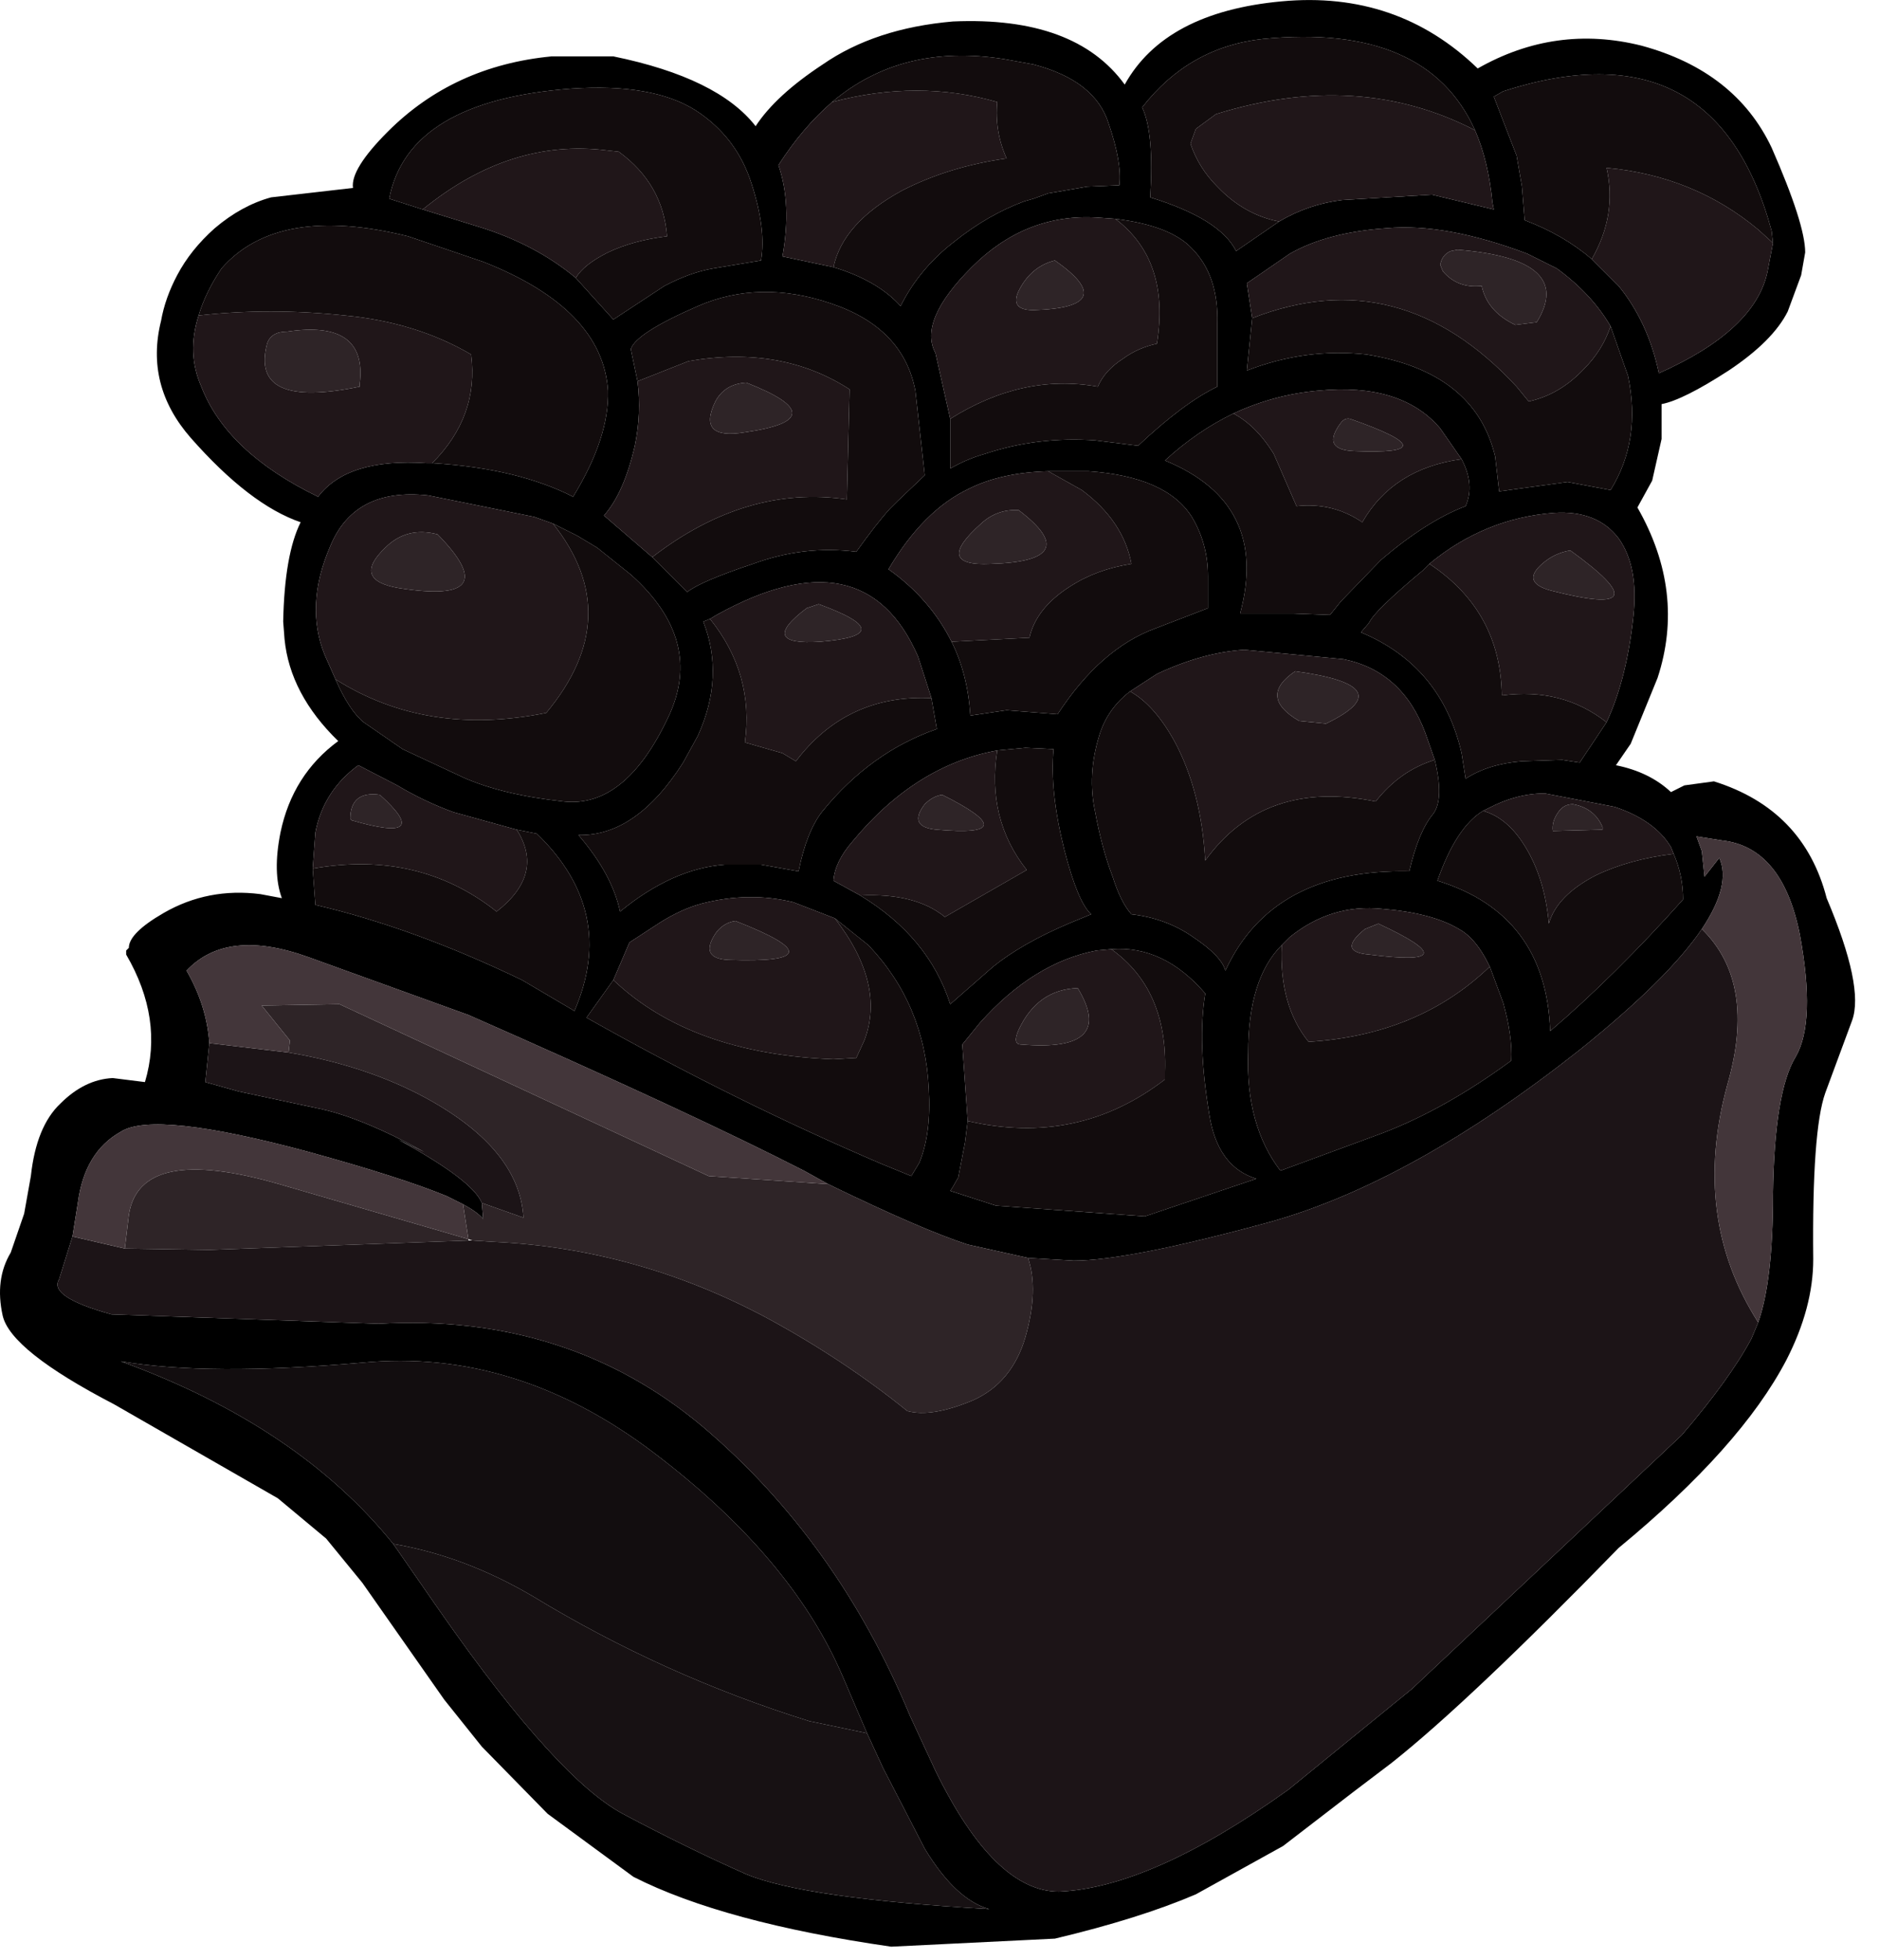 <?xml version="1.0" encoding="utf-8"?>
<svg version="1.1" id="Layer_1"
xmlns="http://www.w3.org/2000/svg"
xmlns:xlink="http://www.w3.org/1999/xlink"
xmlns:author="http://www.sothink.com"
width="70px" height="73px"
xml:space="preserve">
<g id="3027" transform="matrix(1, 0, 0, 1, 0, 0)">
<path style="fill:#000000;fill-opacity:1" d="M66,8.6Q63.9 0.85 56 3.4L55.65 3.6L56.5 5.8L56.7 6.95L56.8 8.2Q58.25 8.75 59.3 9.65L60.3 10.65Q61.4 12 61.8 13.9Q65.4 12.3 65.85 10.1L66.05 9.05L66 8.6M67.1,10.25L66.6 11.6Q66.05 12.7 64.4 13.8Q62.7 14.9 61.9 15.05L61.9 16.35L61.55 17.9L61 18.9Q62.8 22.05 61.75 25.25L60.75 27.7L60.2 28.5Q61.45 28.75 62.25 29.5L62.75 29.25L63.85 29.1Q67.2 30.15 68.05 33.45Q69.45 36.75 69 38L68 40.7Q67.5 42.1 67.55 46.9Q67.55 48.7 66.55 50.65Q64.85 53.9 60.3 57.65Q54.75 63.35 51.85 65.65L50.4 66.75L47.8 68.75L44.55 70.55Q42.45 71.45 39.3 72.2L33.2 72.5Q26.95 71.6 23.6 69.9L20.4 67.55L17.95 65.05L16.55 63.3L13.5 58.95L12.15 57.3L10.35 55.8L4.25 52.3Q0.4 50.3 0.1 49Q-0.2 47.65 0.4 46.65L0.9 45.2L1.15 43.8Q1.35 41.95 2.25 41.1Q3.15 40.2 4.2 40.15L5.4 40.3Q6.1 37.95 4.7 35.55L4.7 35.4L4.8 35.3Q4.8 34.75 6.1 34Q7.75 33.05 9.7 33.3L10.5 33.45Q10.15 32.5 10.45 31Q10.9 28.85 12.6 27.6Q10.8 25.85 10.6 23.8L10.55 23.15Q10.6 20.65 11.2 19.45Q9.3 18.8 7.1 16.3Q5.4 14.35 6 11.95Q6.15 11.1 6.6 10.25Q7.1 9.3 8 8.5Q9 7.65 10.1 7.35L13.15 7Q13.05 6.3 14.45 4.9Q16.9 2.45 20.55 2.1L22.85 2.1Q26.75 2.9 28.15 4.7Q28.9 3.55 30.65 2.4Q32.6 1.05 35.5 0.8Q40.05 0.6 41.9 3.15Q43.4 0.45 47.75 0.05Q52.05 -0.35 55.05 2.55Q57.95 0.9 61.15 1.7Q64.65 2.65 66 5.5Q67.25 8.35 67.25 9.4L67.1 10.25M47.05,1.45Q44.3 1.75 42.55 4Q43 4.95 42.85 7.35Q45.45 8.15 46.05 9.35L47.65 8.25Q48.75 7.6 50 7.45L53.35 7.25L55.65 7.8L55.6 7.55Q55.45 6 54.95 4.85Q53.15 0.85 47.05 1.45M46.45,13.8Q48.65 12.95 50.9 13.2Q54.95 13.85 55.7 17L55.85 18.3L58.4 17.95L60 18.25Q61.15 16.4 60.65 14L60 12.15Q59.3 10.95 58 10L56.9 9.45Q53.85 8.3 51.65 8.5Q49.45 8.65 48.05 9.45L46.45 10.55L46.65 11.85L46.45 13.8M29,6.15Q29.5 7.6 29.15 9.55L31.05 9.95Q32.7 10.45 33.55 11.4Q34.25 10 35.55 9Q36.8 8 38.15 7.5L38.5 7.4L39.05 7.2L39.35 7.15L40.5 6.95L41.7 6.9Q41.8 6.05 41.3 4.6Q40.8 3 38.5 2.4L37.4 2.2Q33.6 1.6 31 3.8Q29.9 4.75 29 6.15M35.4,16.85L35.4 17.45Q36 17.1 36.7 16.9Q38.65 16.25 40.8 16.4L42.4 16.6Q44.1 15 45.35 14.4L45.35 12.05Q45.4 10.25 44.4 9.25Q43.6 8.4 41.55 8.15L40.85 8.1Q38.2 7.95 36.2 9.95Q34.2 11.95 34.85 13.15L35.4 15.6L35.4 16.85M43.4,17.15Q47.3 18.75 46.2 22.85L48.2 22.85L49.55 22.9L49.95 22.4L51.45 20.85Q53.15 19.4 54.6 18.85Q54.95 18.05 54.45 17.1L53.65 15.95Q52.2 14.25 49.1 14.55Q47.45 14.7 45.95 15.4Q44.6 16.05 43.4 17.15M36.1,18.2Q34.4 19 33.1 21.2Q34.65 22.3 35.45 23.9Q36.05 25.1 36.15 26.65L37.5 26.45L39.4 26.6Q41 24.15 43.05 23.4L45 22.65L45 21.45Q45 20.25 44.4 19.25Q43.45 17.75 40.55 17.55L39.05 17.55Q37.3 17.6 36.1 18.2M40.95,27.4Q40.5 28.85 40.8 30.25Q41.05 31.6 41.45 32.65Q41.75 33.6 42.15 34.05Q43.45 34.2 44.45 34.9Q45.5 35.6 45.65 36.15Q47.4 32.35 52.5 32.45Q52.85 30.95 53.4 30.3Q53.8 29.75 53.45 28.3L53.1 27.3Q52.25 25 50.05 24.55L46.35 24.2Q44.8 24.3 43.1 25.1L42.1 25.75Q41.25 26.4 40.95 27.4M60.85,22.95Q61.05 21.1 60.3 20.05Q59.5 19 57.9 19.1Q55.3 19.3 53.25 21L53 21.25Q51.2 22.75 51 23.2L50.7 23.55Q53.7 24.8 54.45 28.05L54.6 29Q55.45 28.45 56.7 28.35L58.2 28.3L58.85 28.4L59.85 26.9Q60.6 25.3 60.85 22.95M53.55,32.8Q57.6 34.05 57.75 38.4Q60.15 36.35 62.7 33.5Q62.7 32.6 62.35 31.8L62.25 31.55Q61.65 30.55 60.15 30.05L57.55 29.55Q56.5 29.55 55.45 30.1L55.25 30.2Q54.25 30.8 53.55 32.8M46.5,39.2Q46.4 41.9 47.7 43.6L51.5 42.2Q53.85 41.3 56.3 39.5Q56.35 38.6 56 37.35L55.5 36Q55 34.95 54.35 34.6Q53.35 34 51.5 33.85Q49.6 33.65 48.05 34.9L47.75 35.2Q46.5 36.45 46.5 39.2M35.95,42.55L35.7 43.85L35.5 44.2L35.4 44.35L37.1 44.9L42.65 45.3L46.8 43.9Q45.35 43.45 45.05 41.5Q44.6 38.8 44.9 37Q43.35 35.2 41.4 35.35L40.85 35.4Q38.5 35.85 36.5 38.1L35.85 38.9L36.05 41.75L35.95 42.55M18,45.4Q17.8 45.15 17.25 44.85L16.65 44.55Q14.95 43.85 11.5 42.9Q5.75 41.35 4.5 42.15Q3.15 42.9 2.9 44.8L2.7 46.05L2.2 47.65Q1.8 48.3 4.15 48.95L14.1 49.3Q21.15 48.9 26.2 53.15Q31.2 57.4 33.9 63.9L34.2 64.55L34.85 65.95Q37.05 70.45 39.45 70.45Q42.9 70.3 48 66.65L52.6 62.9L62.65 53.45Q64.45 51.35 65.25 49.85L65.5 49.25Q66.05 47.7 66.05 44.5Q66.1 40.65 66.9 39.35Q67.65 38.05 67.05 34.8Q66.4 31.55 64.15 31.3L63.2 31.15L63.4 31.7L63.5 32.65L64.05 31.95Q64.5 32.95 63.4 34.6Q62.15 36.45 58.85 39.1Q52.65 44 47.35 45.5Q42.05 46.95 40 46.95L38.3 46.85L36.05 46.35Q34.35 45.8 30.85 44.1L29.95 43.6Q25.75 41.45 17.45 37.8L11.5 35.65Q8.45 34.55 6.95 36.15Q7.7 37.45 7.8 38.85L7.65 40.3L8.9 40.65L11.95 41.3Q13.1 41.55 14.65 42.3L15.25 42.6L15.8 42.9L14.85 42.45Q17.6 43.95 17.95 44.8L18 45.4M21.45,10.35L22.85 11.9L24.75 10.65Q25.7 10.15 26.55 10L28.35 9.7Q28.55 8.55 28 6.85Q27.45 5.1 25.9 4.1Q24.3 3.1 21.3 3.3Q15.2 3.75 14.5 7.4L15.75 7.8L17.85 8.45Q19.95 9.1 21.45 10.35M25.35,21.8L25.6 22.05Q26.1 21.65 28.05 21Q29.95 20.3 31.9 20.55Q32.65 19.5 33.15 18.95L33.45 18.65L34.45 17.7L34.1 14.55Q33.65 12.2 30.95 11.3Q28.3 10.4 26 11.4Q23.7 12.4 23.5 13L23.75 14.2Q23.9 15.4 23.65 16.6Q23.25 18.35 22.5 19.2L24.3 20.75L25.35 21.8M7.5,14.4Q8.45 16.85 11.85 18.5Q12.95 17.05 15.9 17.25L16.1 17.25L16.15 17.25Q19.3 17.45 21.35 18.5Q22.7 16.3 22.65 14.55Q22.45 11.5 18 9.75L15.2 8.8Q10.35 7.6 8.25 10Q7.65 10.9 7.4 11.75Q6.95 13.15 7.5 14.4M19.9,19.25L15.95 18.45Q13.2 18.15 12.3 20.35Q11.35 22.55 12.1 24.4L12.5 25.3Q13 26.45 13.55 26.9L15 27.9L17.25 28.95Q18.7 29.6 21 29.85Q23.3 30.1 24.9 26.7Q26.25 23.85 23.5 21.4L22.25 20.4L21.5 19.95L20.6 19.5L19.9 19.25M34.2,24.45Q32.2 19.85 26.7 22.9L26.45 23.05L26.2 23.15Q27 25.2 26 27.4L25.45 28.4Q23.7 31.15 21.55 31.1Q22.8 32.55 23.1 33.95Q25.05 32.35 27 32.2L28.35 32.2L29.75 32.45Q30.05 30.95 30.65 30.2Q32.45 28 34.9 27.15L34.7 26L34.2 24.45M11.75,33.7Q15.4 34.55 19.45 36.5L21.4 37.65Q23 33.95 20 31.05L19.25 30.9L16.9 30.25Q15.8 29.85 14.8 29.25L13.35 28.5Q12.05 29.45 11.75 31L11.65 32.35L11.75 33.7M31.75,31.35Q31.1 32.1 31.05 32.8L32.05 33.35Q34.6 34.9 35.4 37.4L37 36Q38.05 35.15 39.8 34.4L40.65 34.05Q40.15 33.6 39.65 31.65Q39.1 29.45 39.25 27.9L38.2 27.85L37.15 27.95Q34.1 28.5 31.75 31.35M29.55,33.6Q27.9 33.2 26.15 33.65Q25.4 33.85 24.6 34.35L23.45 35.1L22.85 36.5L21.85 37.9Q27.35 41 32.85 43.35L33.95 43.8L34.25 43.3Q34.7 42.2 34.6 40.55Q34.45 37.4 32.35 35.2L31.1 34.2L29.55 33.6M31.4,62.45Q29.5 58 24.35 54.1Q19.2 50.2 13.5 50.75Q7.75 51.25 4.5 50.7Q11.1 53.1 14.65 57.5L16.35 59.95Q18.65 63.25 20.4 65.15Q22 66.9 23.2 67.55Q25.65 68.85 27.8 69.8Q29.95 70.7 36.85 71.1Q35.6 70.75 34.45 68.85L32.9 65.85L32.3 64.55L31.4 62.45" />
<path style="fill:#201619;fill-opacity:1" d="M59.85,6.25Q63.1 6.55 65.5 8.55L66.05 9.05L65.85 10.1Q65.4 12.3 61.8 13.9Q61.4 12 60.3 10.65L59.3 9.65Q60.25 8 59.85 6.25M45.35,6.95Q44.65 6.25 44.35 5.35L44.55 4.8L45.3 4.25Q50.6 2.6 54.95 4.85Q55.45 6 55.6 7.55L55.65 7.8L53.35 7.25L50 7.45Q48.75 7.6 47.65 8.25Q46.35 8 45.35 6.95M53.7,9.7L53.65 9.85L53.75 10.1Q54.3 10.75 55.2 10.65Q55.4 11.6 56.45 12.1L57.25 12Q58.7 9.65 54.3 9.3L54.05 9.35Q53.8 9.45 53.7 9.7M59,13.75Q58.1 14.7 56.95 14.95L56.5 14.4Q52.15 9.7 46.65 11.85L46.45 10.55L48.05 9.45Q49.45 8.65 51.65 8.5Q53.85 8.3 56.9 9.45L58 10Q59.3 10.95 60 12.15Q59.7 13.05 59 13.75M31,3.8Q34.2 2.95 37.15 3.8Q37.05 4.9 37.5 5.9Q35.35 6.2 33.6 7.1Q31.4 8.3 31.05 9.95L29.15 9.55Q29.5 7.6 29 6.15Q29.9 4.75 31 3.8M43.1,12.8Q42.4 12.95 41.85 13.35Q41.15 13.8 40.9 14.4Q38.1 13.9 35.4 15.6L34.85 13.15Q34.2 11.95 36.2 9.95Q38.2 7.95 40.85 8.1L41.55 8.15Q43.6 9.7 43.1 12.8M50.45,16.8Q54.15 16.95 50.3 15.6Q50.1 15.55 49.95 15.75Q49.2 16.75 50.45 16.8M50.75,19.45Q49.65 18.7 48.3 18.85L47.45 16.9Q46.8 15.85 45.95 15.4Q47.45 14.7 49.1 14.55Q52.2 14.25 53.65 15.95L54.45 17.1Q51.9 17.45 50.75 19.45M39.05,17.55L40.3 18.25Q41.85 19.4 42.15 21Q40.85 21.2 39.85 21.85Q38.6 22.65 38.35 23.75L35.45 23.9Q34.65 22.3 33.1 21.2Q34.4 19 36.1 18.2Q37.3 17.6 39.05 17.55M51.25,29.85Q47.1 29 44.9 32.05Q44.75 29.45 43.75 27.6Q43 26.25 42.1 25.75L43.1 25.1Q44.8 24.3 46.35 24.2L50.05 24.55Q52.25 25 53.1 27.3L53.45 28.3Q52.15 28.7 51.25 29.85M59.85,26.9Q58.2 25.6 55.95 25.9Q55.9 22.75 53.25 21Q55.3 19.3 57.9 19.1Q59.5 19 60.3 20.05Q61.05 21.1 60.85 22.95Q60.6 25.3 59.85 26.9M58.5,20.5Q57.9 20.6 57.45 21Q56.65 21.7 57.8 22Q62.1 23.1 58.5 20.5M58.05,30.25Q57.8 30.6 57.85 30.95L59.7 30.9L59.7 30.8Q59.4 30.1 58.6 29.95Q58.25 29.95 58.05 30.25M59.45,32.6Q58 33.35 57.7 34.4Q57.55 32.7 56.8 31.5Q56.15 30.45 55.25 30.2L55.45 30.1Q56.5 29.55 57.55 29.55L60.15 30.05Q61.65 30.55 62.25 31.55L62.35 31.8Q60.7 32 59.45 32.6M51.35,34.4L50.85 34.6Q49.8 35.45 51 35.55Q54.9 36.05 51.35 34.4M48.75,38.8Q47.65 37.45 47.75 35.2L48.05 34.9Q49.6 33.65 51.5 33.85Q53.35 34 54.35 34.6Q55 34.95 55.5 36Q52.85 38.55 48.75 38.8M49.4,26.95Q52.3 25.55 48.25 25Q46.85 25.95 48.4 26.85L49.4 26.95M43.4,39.9L43.4 40.2Q40.15 42.7 36.05 41.75L35.85 38.9L36.5 38.1Q38.5 35.85 40.85 35.4L41.4 35.35Q43.5 36.85 43.4 39.9M39.3,9.7Q38.5 9.9 38.05 10.65Q37.5 11.55 38.5 11.55Q41.8 11.45 39.3 9.7M17.85,8.45L15.75 7.8Q19 5.15 22.6 5.6L23.05 5.65Q24.7 6.85 24.85 8.8Q23.6 8.95 22.65 9.4Q21.75 9.85 21.45 10.35Q19.95 9.1 17.85 8.45M27.75,16.1Q31.25 15.6 27.8 14.25Q27 14.3 26.65 14.95Q25.95 16.4 27.75 16.1M25.65,13.45Q29.1 12.85 31.65 14.5L31.55 18.6Q27.8 18.05 24.3 20.75L22.5 19.2Q23.25 18.35 23.65 16.6Q23.9 15.4 23.75 14.2L25.65 13.45M7.4,11.75Q10.05 11.45 12.85 11.75Q15.5 12 17.55 13.2Q17.85 15.5 16.1 17.25L15.9 17.25Q12.95 17.05 11.85 18.5Q8.45 16.85 7.5 14.4Q6.95 13.15 7.4 11.75M20.6,19.5Q23.35 22.95 20.35 26.55Q15.9 27.45 12.5 25.3L12.1 24.4Q11.35 22.55 12.3 20.35Q13.2 18.15 15.95 18.45L19.9 19.25L20.6 19.5M34.7,26Q31.55 25.85 29.65 28.35L29.15 28.05L27.75 27.65Q28.1 25.1 26.45 23.05L26.7 22.9Q32.2 19.85 34.2 24.45L34.7 26M30.5,22.5L30.05 22.65Q28.2 24.05 30.55 23.9Q33.65 23.65 30.5 22.5M36.9,21Q40.45 20.9 37.95 19Q37.15 18.95 36.55 19.5Q34.75 21.1 36.9 21M13.4,14.3Q13.7 11.9 10.7 12.35Q10.1 12.35 9.95 12.8Q9.3 15.25 13.4 14.4L13.4 14.3M14.85,21.9Q18.9 22.55 16.3 19.9Q15.15 19.6 14.35 20.4Q13.1 21.6 14.85 21.9M18.5,33.95Q15.6 31.65 11.65 32.35L11.75 31Q12.05 29.45 13.35 28.5L14.8 29.25Q15.8 29.85 16.9 30.25L19.25 30.9Q20.3 32.55 18.5 33.95M13.1,30.55Q16.2 31.45 14.15 29.6Q13.05 29.45 13.05 30.5L13.1 30.55M37.15,27.95Q36.75 30.5 38.25 32.4L35.2 34.15Q34.1 33.25 32.05 33.35L31.05 32.8Q31.1 32.1 31.75 31.35Q34.1 28.5 37.15 27.95M34.9,30.9Q38.3 31.2 35.1 29.6Q34.75 29.65 34.45 29.95Q33.8 30.8 34.9 30.9M31.1,34.2Q33 36.65 32.2 38.75L31.9 39.4L31.05 39.45Q25.75 39.25 22.85 36.5L23.45 35.1L24.6 34.35Q25.4 33.85 26.15 33.65Q27.9 33.2 29.55 33.6L31.1 34.2M27.15,35.75Q31.5 35.9 27.4 34.3Q27 34.35 26.7 34.7Q26 35.7 27.15 35.75M38.05,38.9Q41.6 39.2 40.15 36.8Q38.65 36.85 37.95 38.35Q37.7 38.9 38.05 38.9" />
<path style="fill:#120C0D;fill-opacity:1" d="M66.05,9.05L65.5 8.55Q63.1 6.55 59.85 6.25Q60.25 8 59.3 9.65Q58.25 8.75 56.8 8.2L56.7 6.95L56.5 5.8L55.65 3.6L56 3.4Q63.9 0.85 66 8.6L66.05 9.05M54.95,4.85Q50.6 2.6 45.3 4.25L44.55 4.8L44.35 5.35Q44.65 6.25 45.35 6.95Q46.35 8 47.65 8.25L46.05 9.35Q45.45 8.15 42.85 7.35Q43 4.95 42.55 4Q44.3 1.75 47.05 1.45Q53.15 0.85 54.95 4.85M46.65,11.85Q52.15 9.7 56.5 14.4L56.95 14.95Q58.1 14.7 59 13.75Q59.7 13.05 60 12.15L60.65 14Q61.15 16.4 60 18.25L58.4 17.95L55.85 18.3L55.7 17Q54.95 13.85 50.9 13.2Q48.65 12.95 46.45 13.8L46.65 11.85M33.6,7.1Q35.35 6.2 37.5 5.9Q37.05 4.9 37.15 3.8Q34.2 2.95 31 3.8Q33.6 1.6 37.4 2.2L38.5 2.4Q40.8 3 41.3 4.6Q41.8 6.05 41.7 6.9L40.5 6.95L39.35 7.15L39.05 7.2L38.5 7.4L38.15 7.5Q36.8 8 35.55 9Q34.25 10 33.55 11.4Q32.7 10.45 31.05 9.95Q31.4 8.3 33.6 7.1M35.4,15.6Q38.1 13.9 40.9 14.4Q41.15 13.8 41.85 13.35Q42.4 12.95 43.1 12.8Q43.6 9.7 41.55 8.15Q43.6 8.4 44.4 9.25Q45.4 10.25 45.35 12.05L45.35 14.4Q44.1 15 42.4 16.6L40.8 16.4Q38.65 16.25 36.7 16.9Q36 17.1 35.4 17.45L35.4 16.85L35.4 15.6M45.95,15.4Q46.8 15.85 47.45 16.9L48.3 18.85Q49.65 18.7 50.75 19.45Q51.9 17.45 54.45 17.1Q54.95 18.05 54.6 18.85Q53.15 19.4 51.45 20.85L49.95 22.4L49.55 22.9L48.2 22.85L46.2 22.85Q47.3 18.75 43.4 17.15Q44.6 16.05 45.95 15.4M38.35,23.75Q38.6 22.65 39.85 21.85Q40.85 21.2 42.15 21Q41.85 19.4 40.3 18.25L39.05 17.55L40.55 17.55Q43.45 17.75 44.4 19.25Q45 20.25 45 21.45L45 22.65L43.05 23.4Q41 24.15 39.4 26.6L37.5 26.45L36.15 26.65Q36.05 25.1 35.45 23.9L38.35 23.75M53.45,28.3Q53.8 29.75 53.4 30.3Q52.85 30.95 52.5 32.45Q47.4 32.35 45.65 36.15Q45.5 35.6 44.45 34.9Q43.45 34.2 42.15 34.05Q41.75 33.6 41.45 32.65Q41.05 31.6 40.8 30.25Q40.5 28.85 40.95 27.4Q41.25 26.4 42.1 25.75Q43 26.25 43.75 27.6Q44.75 29.45 44.9 32.05Q47.1 29 51.25 29.85Q52.15 28.7 53.45 28.3M55.95,25.9Q58.2 25.6 59.85 26.9L58.85 28.4L58.2 28.3L56.7 28.35Q55.45 28.45 54.6 29L54.45 28.05Q53.7 24.8 50.7 23.55L51 23.2Q51.2 22.75 53 21.25L53.25 21Q55.9 22.75 55.95 25.9M55.25,30.2Q56.15 30.45 56.8 31.5Q57.55 32.7 57.7 34.4Q58 33.35 59.45 32.6Q60.7 32 62.35 31.8Q62.7 32.6 62.7 33.5Q60.15 36.35 57.75 38.4Q57.6 34.05 53.55 32.8Q54.25 30.8 55.25 30.2M47.75,35.2Q47.65 37.45 48.75 38.8Q52.85 38.55 55.5 36L56 37.35Q56.35 38.6 56.3 39.5Q53.85 41.3 51.5 42.2L47.7 43.6Q46.4 41.9 46.5 39.2Q46.5 36.45 47.75 35.2M36.05,41.75Q40.15 42.7 43.4 40.2L43.4 39.9Q43.5 36.85 41.4 35.35Q43.35 35.2 44.9 37Q44.6 38.8 45.05 41.5Q45.35 43.45 46.8 43.9L42.65 45.3L37.1 44.9L35.4 44.35L35.5 44.2L35.7 43.85L35.95 42.55L36.05 41.75M14.5,7.4Q15.2 3.75 21.3 3.3Q24.3 3.1 25.9 4.1Q27.45 5.1 28 6.85Q28.55 8.55 28.35 9.7L26.55 10Q25.7 10.15 24.75 10.65L22.85 11.9L21.45 10.35Q21.75 9.85 22.65 9.4Q23.6 8.95 24.85 8.8Q24.7 6.85 23.05 5.65L22.6 5.6Q19 5.15 15.75 7.8L14.5 7.4M24.3,20.75Q27.8 18.05 31.55 18.6L31.65 14.5Q29.1 12.85 25.65 13.45L23.75 14.2L23.5 13Q23.7 12.4 26 11.4Q28.3 10.4 30.95 11.3Q33.65 12.2 34.1 14.55L34.45 17.7L33.45 18.65L33.15 18.95Q32.65 19.5 31.9 20.55Q29.95 20.3 28.05 21Q26.1 21.65 25.6 22.05L25.35 21.8L24.3 20.75M17.55,13.2Q15.5 12 12.85 11.75Q10.05 11.45 7.4 11.75Q7.65 10.9 8.25 10Q10.35 7.6 15.2 8.8L18 9.75Q22.45 11.5 22.65 14.55Q22.7 16.3 21.35 18.5Q19.3 17.45 16.15 17.25L16.1 17.25Q17.85 15.5 17.55 13.2M20.35,26.55Q23.35 22.95 20.6 19.5L21.5 19.95L22.25 20.4L23.5 21.4Q26.25 23.85 24.9 26.7Q23.3 30.1 21 29.85Q18.7 29.6 17.25 28.95L15 27.9L13.55 26.9Q13 26.45 12.5 25.3Q15.9 27.45 20.35 26.55M27.75,27.65L29.15 28.05L29.65 28.35Q31.55 25.85 34.7 26L34.9 27.15Q32.45 28 30.65 30.2Q30.05 30.95 29.75 32.45L28.35 32.2L27 32.2Q25.05 32.35 23.1 33.95Q22.8 32.55 21.55 31.1Q23.7 31.15 25.45 28.4L26 27.4Q27 25.2 26.2 23.15L26.45 23.05Q28.1 25.1 27.75 27.65M11.65,32.35Q15.6 31.65 18.5 33.95Q20.3 32.55 19.25 30.9L20 31.05Q23 33.95 21.4 37.65L19.45 36.5Q15.4 34.55 11.75 33.7L11.65 32.35M35.2,34.15L38.25 32.4Q36.75 30.5 37.15 27.95L38.2 27.85L39.25 27.9Q39.1 29.45 39.65 31.65Q40.15 33.6 40.65 34.05L39.8 34.4Q38.05 35.15 37 36L35.4 37.4Q34.6 34.9 32.05 33.35Q34.1 33.25 35.2 34.15M31.05,39.45L31.9 39.4L32.2 38.75Q33 36.65 31.1 34.2L32.35 35.2Q34.45 37.4 34.6 40.55Q34.7 42.2 34.25 43.3L33.95 43.8L32.85 43.35Q27.35 41 21.85 37.9L22.85 36.5Q25.75 39.25 31.05 39.45" />
<path style="fill:#2E2427;fill-opacity:1" d="M54.05,9.35L54.3 9.3Q58.7 9.65 57.25 12L56.45 12.1Q55.4 11.6 55.2 10.65Q54.3 10.75 53.75 10.1L53.65 9.85L53.7 9.7Q53.8 9.45 54.05 9.35M49.95,15.75Q50.1 15.55 50.3 15.6Q54.15 16.95 50.45 16.8Q49.2 16.75 49.95 15.75M57.8,22Q56.65 21.7 57.45 21Q57.9 20.6 58.5 20.5Q62.1 23.1 57.8 22M58.6,29.95Q59.4 30.1 59.7 30.8L59.7 30.9L57.85 30.95Q57.8 30.6 58.05 30.25Q58.25 29.95 58.6 29.95M51,35.55Q49.8 35.45 50.85 34.6L51.35 34.4Q54.9 36.05 51 35.55M48.4,26.85Q46.85 25.95 48.25 25Q52.3 25.55 49.4 26.95L48.4 26.85M17.45,46.2L7.8 46.55L4.65 46.5L4.8 45.25Q5.2 42.6 10.4 44.1L17.45 46.15L17.25 44.85Q17.8 45.15 18 45.4L17.95 44.8L19.5 45.35Q19.35 42.7 15.6 40.75Q13.45 39.65 10.75 39.2L10.8 38.75L9.75 37.45L12.65 37.4L26.4 43.8L30.85 44.1Q34.35 45.8 36.05 46.35L38.3 46.85Q38.7 48.05 38.2 49.8Q37.7 51.5 36.25 52.15Q34.7 52.8 33.8 52.55Q31.45 50.65 28.6 49.1Q23.75 46.5 18.4 46.25L17.6 46.2L17.45 46.15L17.45 46.2M38.5,11.55Q37.5 11.55 38.05 10.65Q38.5 9.9 39.3 9.7Q41.8 11.45 38.5 11.55M26.65,14.95Q27 14.3 27.8 14.25Q31.25 15.6 27.75 16.1Q25.95 16.4 26.65 14.95M30.55,23.9Q28.2 24.05 30.05 22.65L30.5 22.5Q33.65 23.65 30.55 23.9M36.55,19.5Q37.15 18.95 37.95 19Q40.45 20.9 36.9 21Q34.75 21.1 36.55 19.5M13.4,14.4Q9.3 15.25 9.95 12.8Q10.1 12.35 10.7 12.35Q13.7 11.9 13.4 14.3L13.4 14.4M14.35,20.4Q15.15 19.6 16.3 19.9Q18.9 22.55 14.85 21.9Q13.1 21.6 14.35 20.4M13.05,30.5Q13.05 29.45 14.15 29.6Q16.2 31.45 13.1 30.55L13.05 30.5M34.45,29.95Q34.75 29.65 35.1 29.6Q38.3 31.2 34.9 30.9Q33.8 30.8 34.45 29.95M26.7,34.7Q27 34.35 27.4 34.3Q31.5 35.9 27.15 35.75Q26 35.7 26.7 34.7M37.95,38.35Q38.65 36.85 40.15 36.8Q41.6 39.2 38.05 38.9Q37.7 38.9 37.95 38.35" />
<path style="fill:#1C1417;fill-opacity:1" d="M64.35,40.4Q63 45.35 65.5 49.25L65.25 49.85Q64.45 51.35 62.65 53.45L52.6 62.9L48 66.65Q42.9 70.3 39.45 70.45Q37.05 70.45 34.85 65.95L34.2 64.55L33.9 63.9Q31.2 57.4 26.2 53.15Q21.15 48.9 14.1 49.3L4.15 48.95Q1.8 48.3 2.2 47.65L2.7 46.05L4.65 46.5L7.8 46.55L17.45 46.2L17.6 46.2L18.4 46.25Q23.75 46.5 28.6 49.1Q31.45 50.65 33.8 52.55Q34.7 52.8 36.25 52.15Q37.7 51.5 38.2 49.8Q38.7 48.05 38.3 46.85L40 46.95Q42.05 46.95 47.35 45.5Q52.65 44 58.85 39.1Q62.15 36.45 63.4 34.6Q65.45 36.6 64.35 40.4M10.75,39.2Q13.45 39.65 15.6 40.75Q19.35 42.7 19.5 45.35L17.95 44.8Q17.6 43.95 14.85 42.45L15.8 42.9L15.25 42.6L14.65 42.3Q13.1 41.55 11.95 41.3L8.9 40.65L7.65 40.3L7.8 38.85L10.75 39.2" />
<path style="fill:#43363A;fill-opacity:1" d="M17.45,46.15L10.4 44.1Q5.2 42.6 4.8 45.25L4.65 46.5L2.7 46.05L2.9 44.8Q3.15 42.9 4.5 42.15Q5.75 41.35 11.5 42.9Q14.95 43.85 16.65 44.55L17.25 44.85L17.45 46.15M65.5,49.25Q63 45.35 64.35 40.4Q65.45 36.6 63.4 34.6Q64.5 32.95 64.05 31.95L63.5 32.65L63.4 31.7L63.2 31.15L64.15 31.3Q66.4 31.55 67.05 34.8Q67.65 38.05 66.9 39.35Q66.1 40.65 66.05 44.5Q66.05 47.7 65.5 49.25M10.75,39.2L7.8 38.85Q7.7 37.45 6.95 36.15Q8.45 34.55 11.5 35.65L17.45 37.8Q25.75 41.45 29.95 43.6L30.85 44.1L26.4 43.8L12.65 37.4L9.75 37.45L10.8 38.75L10.75 39.2" />
<path style="fill:#171113;fill-opacity:1" d="M19.85,59.45Q24.7 62.4 30.15 64.1L32.3 64.55L32.9 65.85L34.45 68.85Q35.6 70.75 36.85 71.1Q29.95 70.7 27.8 69.8Q25.65 68.85 23.2 67.55Q22 66.9 20.4 65.15Q18.65 63.25 16.35 59.95L14.65 57.5Q17.3 57.95 19.85 59.45" />
<path style="fill:#120D0F;fill-opacity:1" d="M32.3,64.55L30.15 64.1Q24.7 62.4 19.85 59.45Q17.3 57.95 14.65 57.5Q11.1 53.1 4.5 50.7Q7.75 51.25 13.5 50.75Q19.2 50.2 24.35 54.1Q29.5 58 31.4 62.45L32.3 64.55" />
</g>
</svg>
